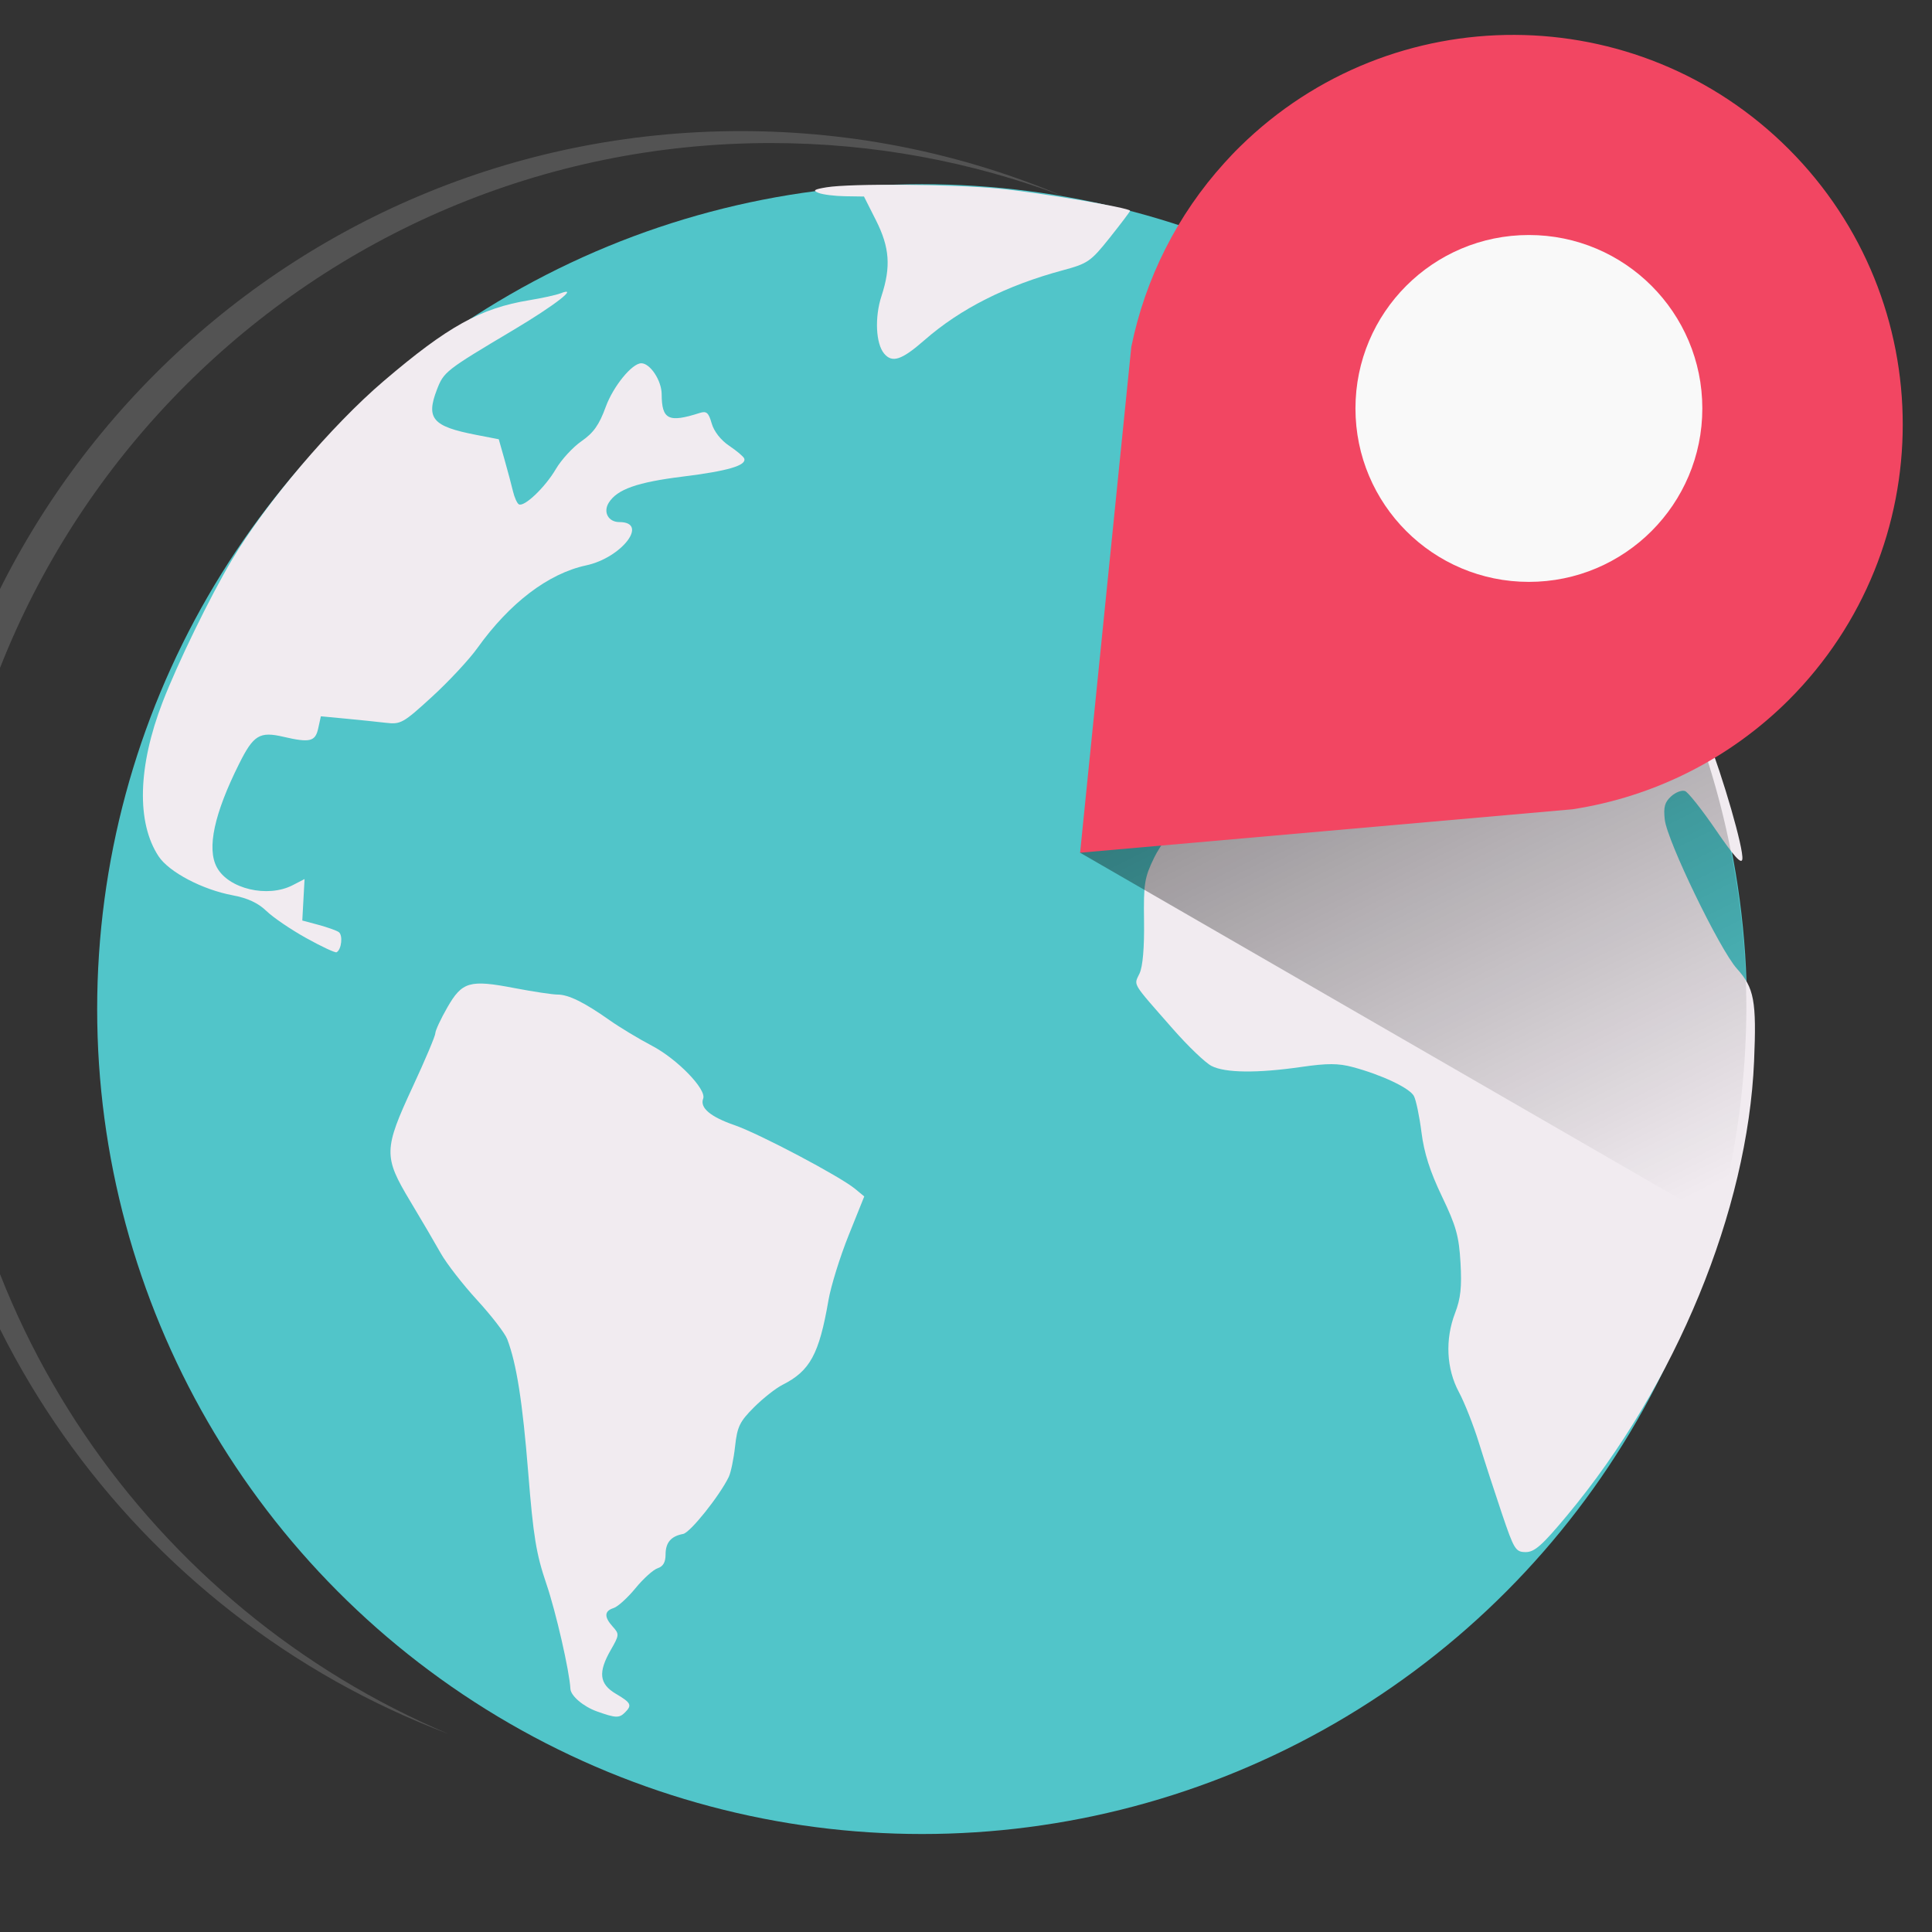 <?xml version="1.0" encoding="UTF-8" standalone="no"?>
<!-- Created with Inkscape (http://www.inkscape.org/) -->

<svg
   xmlns:osb="http://www.openswatchbook.org/uri/2009/osb"
   xmlns:dc="http://purl.org/dc/elements/1.1/"
   xmlns:cc="http://creativecommons.org/ns#"
   xmlns:rdf="http://www.w3.org/1999/02/22-rdf-syntax-ns#"
   xmlns:svg="http://www.w3.org/2000/svg"
   xmlns="http://www.w3.org/2000/svg"
   xmlns:xlink="http://www.w3.org/1999/xlink"
   xmlns:sodipodi="http://sodipodi.sourceforge.net/DTD/sodipodi-0.dtd"
   xmlns:inkscape="http://www.inkscape.org/namespaces/inkscape"
   inkscape:version="0.92.3 (2405546, 2018-03-11)"
   version="1.1"
   id="svg2"
   viewBox="0 0 512 512"
   height="512"
   width="512"
   inkscape:export-filename="/home/cecilia/Imágenes/midori.png"
   inkscape:export-xdpi="90"
   inkscape:export-ydpi="90"
   sodipodi:docname="gnome-maps.svg">
  <rect x="0" y="0" width="512" height="512" fill="#333333" stroke="none"/>
  <defs
     id="defs4">
    <linearGradient
       inkscape:collect="always"
       id="linearGradient873">
      <stop
         style="stop-color:#000000;stop-opacity:1;"
         offset="0"
         id="stop869" />
      <stop
         style="stop-color:#000000;stop-opacity:0;"
         offset="1"
         id="stop871" />
    </linearGradient>
    <linearGradient
       id="linearGradient7377"
       osb:paint="gradient">
      <stop
         style="stop-color:#00ffff;stop-opacity:1;"
         offset="0"
         id="stop7379" />
      <stop
         style="stop-color:#00ffff;stop-opacity:0;"
         offset="1"
         id="stop7381" />
    </linearGradient>
    <linearGradient
       id="linearGradient7359"
       osb:paint="gradient">
      <stop
         style="stop-color:#00ffff;stop-opacity:1;"
         offset="0"
         id="stop7361" />
      <stop
         style="stop-color:#00ffff;stop-opacity:0;"
         offset="1"
         id="stop7363" />
    </linearGradient>
    <linearGradient
       id="linearGradient7347"
       osb:paint="gradient">
      <stop
         style="stop-color:#faff00;stop-opacity:1;"
         offset="0"
         id="stop7349" />
      <stop
         style="stop-color:#00ff00;stop-opacity:0;"
         offset="1"
         id="stop7351" />
    </linearGradient>
    <linearGradient
       id="linearGradient7323"
       osb:paint="gradient">
      <stop
         style="stop-color:#00ff00;stop-opacity:1;"
         offset="0"
         id="stop7325" />
      <stop
         style="stop-color:#00ff00;stop-opacity:0;"
         offset="1"
         id="stop7327" />
    </linearGradient>
    <linearGradient
       id="linearGradient7287"
       osb:paint="solid">
      <stop
         style="stop-color:#00d300;stop-opacity:0.361;"
         offset="0"
         id="stop7289" />
    </linearGradient>
    <clipPath
       clipPathUnits="userSpaceOnUse"
       id="clipPath5825">
      <circle
         style="fill:none;stroke:#000000;stroke-width:10;stroke-linecap:butt;stroke-linejoin:miter;stroke-miterlimit:4;stroke-opacity:1;stroke-dasharray:none"
         id="circle5827"
         cx="963.099"
         cy="255.581"
         r="630.463"
         sodipodi:cx="963.0993"
         sodipodi:cy="255.58121"
         sodipodi:rx="630.46259"
         sodipodi:ry="630.46259" />
    </clipPath>
    <clipPath
       id="clipPath4469"
       clipPathUnits="userSpaceOnUse">
      <path
         sodipodi:type="arc"
         style="fill:#0090ff;fill-opacity:1;fill-rule:evenodd;stroke:none"
         id="path4471"
         sodipodi:cx="-1182.2826"
         sodipodi:cy="741.15729"
         sodipodi:rx="554.3717"
         sodipodi:ry="554.3717"
         d="m -627.911,741.157 a 554.372,554.372 0 1 1 -1108.743,0 554.372,554.372 0 1 1 1108.743,0 z" />
    </clipPath>
    <clipPath
       id="clipPath4475"
       clipPathUnits="userSpaceOnUse">
      <path
         sodipodi:type="arc"
         style="fill:#0090ff;fill-opacity:1;fill-rule:evenodd;stroke:none"
         id="path4477"
         sodipodi:cx="-1182.2826"
         sodipodi:cy="741.15729"
         sodipodi:rx="554.3717"
         sodipodi:ry="554.3717"
         d="m -627.911,741.157 a 554.372,554.372 0 1 1 -1108.743,0 554.372,554.372 0 1 1 1108.743,0 z" />
    </clipPath>
    <clipPath
       id="clipPath4483"
       clipPathUnits="userSpaceOnUse">
      <path
         sodipodi:type="arc"
         style="fill:#4598f5;fill-opacity:1;fill-rule:evenodd;stroke:none"
         id="path4485"
         sodipodi:cx="-1182.2826"
         sodipodi:cy="741.15729"
         sodipodi:rx="554.3717"
         sodipodi:ry="554.3717"
         d="m -627.911,741.157 a 554.372,554.372 0 1 1 -1108.743,0 554.372,554.372 0 1 1 1108.743,0 z" />
    </clipPath>
    <linearGradient
       id="linearGradient587">
      <stop
         id="stop588"
         offset="0"
         style="stop-color:#000;stop-opacity:1;" />
      <stop
         id="stop589"
         offset="1"
         style="stop-color:#fff;stop-opacity:1;" />
    </linearGradient>
    <linearGradient
       id="linearGradient590"
       xlink:href="#linearGradient587" />
    <linearGradient
       inkscape:collect="always"
       xlink:href="#linearGradient873"
       id="linearGradient875"
       x1="243.731"
       y1="492.097"
       x2="431.335"
       y2="866.162"
       gradientUnits="userSpaceOnUse"
       gradientTransform="translate(0,-540.362)" />
  </defs>
  <sodipodi:namedview
     inkscape:window-maximized="1"
     inkscape:window-y="27"
     inkscape:window-x="0"
     inkscape:window-height="713"
     inkscape:window-width="1360"
     showgrid="false"
     inkscape:current-layer="layer1"
     inkscape:document-units="px"
     inkscape:cy="278.62349"
     inkscape:cx="378.67707"
     inkscape:zoom="0.70710678"
     inkscape:pageshadow="2"
     inkscape:pageopacity="0.0"
     borderopacity="1.0"
     bordercolor="#666666"
     pagecolor="#ffffff"
     id="base" />
  <g
     inkscape:label="Capa 1"
     inkscape:groupmode="layer"
     id="layer1"
     transform="translate(0,-540.362)">
    <path
       style="fill:#2aff2a;fill-opacity:0.129;stroke:#00ff00;stroke-width:4.061;stroke-linecap:butt;stroke-linejoin:miter;stroke-miterlimit:4;stroke-opacity:1;stroke-dasharray:none"
       d=""
       id="path5392"
       inkscape:connector-curvature="0"
       transform="translate(0,-761.811)" />
    <path
       style="fill:#2aff2a;fill-opacity:0.129;stroke:#00ff00;stroke-width:4.061;stroke-linecap:butt;stroke-linejoin:miter;stroke-miterlimit:4;stroke-opacity:1;stroke-dasharray:none"
       d=""
       id="path5394"
       inkscape:connector-curvature="0"
       transform="translate(0,-761.811)" />
    <path
       style="fill:#2aff2a;fill-opacity:0.129;stroke:#00ff00;stroke-width:4.061;stroke-linecap:butt;stroke-linejoin:miter;stroke-miterlimit:4;stroke-opacity:1;stroke-dasharray:none"
       d=""
       id="path5396"
       inkscape:connector-curvature="0"
       transform="translate(0,-761.811)" />
    <path
       style="fill:#2aff2a;fill-opacity:0.129;stroke:#00ff00;stroke-width:4.061;stroke-linecap:butt;stroke-linejoin:miter;stroke-miterlimit:4;stroke-opacity:1;stroke-dasharray:none"
       d=""
       id="path5398"
       inkscape:connector-curvature="0"
       transform="translate(0,-761.811)" />
    <path
       style="fill:#2aff2a;fill-opacity:0.129;stroke:#00ff00;stroke-width:4.061;stroke-linecap:butt;stroke-linejoin:miter;stroke-miterlimit:4;stroke-opacity:1;stroke-dasharray:none"
       d=""
       id="path5400"
       inkscape:connector-curvature="0"
       transform="translate(0,-761.811)" />
    <path
       style="fill:#2aff2a;fill-opacity:0.129;stroke:#00ff00;stroke-width:4.061;stroke-linecap:butt;stroke-linejoin:miter;stroke-miterlimit:4;stroke-opacity:1;stroke-dasharray:none"
       d=""
       id="path5404"
       inkscape:connector-curvature="0"
       transform="translate(0,-761.811)" />
    <g
       id="g5607"
       transform="matrix(0.26,0,0,0.26,5.374,770.651)">
      <path
         inkscape:connector-curvature="0"
         id="path4487"
         d="m 734.497,-752.097 c -466.086,0 -843.928,377.842 -843.928,843.928 0,361.17 226.876,669.349 545.889,789.791 C 133.561,753.508 -78.985,453.574 -78.985,104.009 c 0,-466.086 377.842,-843.928 843.928,-843.928 104.9,0 205.333,19.16 297.991,54.137 -100.955,-42.694 -211.931,-66.315 -328.437,-66.315 z"
         style="fill:#ffffff;fill-opacity:0.158;fill-rule:evenodd;stroke:none" />
      <g
         transform="translate(-2063.11,414.659)"
         id="g5576">
        <circle
           r="840.802"
           cy="-271.829"
           cx="2982.282"
           style="fill:#51c5c9;fill-opacity:1;fill-rule:evenodd;stroke:none"
           id="path4460"
           sodipodi:cx="2982.2825"
           sodipodi:cy="-271.82877"
           sodipodi:rx="840.80151"
           sodipodi:ry="840.80151" />
      </g>
      <g
         transform="translate(-92.223,-18.41)"
         id="g5580">
        <path
           style="fill:#f1ebf0;fill-opacity:1;fill-rule:nonzero;stroke:none"
           d="m 679.86,877.022 c -13.71,-4.889 -26.532,-15.824 -26.897,-22.938 -0.919,-17.898 -14.735,-78.3 -24.418,-106.757 -10.47,-30.769 -13.35,-48.351 -18.559,-113.308 -5.822,-72.586 -11.916,-111.368 -21.429,-136.362 -2.284,-6.002 -16.093,-23.923 -30.684,-39.823 -14.592,-15.9 -31.284,-37.394 -37.093,-47.764 -5.809,-10.37 -19.863,-34.333 -31.23,-53.251 -27.189,-45.251 -27.015,-52.494 2.798,-116.685 12.594,-27.116 22.914,-51.561 22.935,-54.324 0.021,-2.763 5.504,-14.554 12.184,-26.203 15.125,-26.373 22.693,-28.572 68.263,-19.841 19.166,3.672 39.034,6.665 44.153,6.65 11.039,-0.032 27.269,7.962 52.889,26.051 10.307,7.277 29.808,19.041 43.336,26.143 25.824,13.557 55.778,44.473 52.178,53.853 -3.582,9.335 7.285,18.536 31.987,27.082 25.323,8.761 107.65,52.276 122.998,65.013 l 9.19,7.626 -15.965,39.75 c -8.781,21.862 -18.011,51.587 -20.511,66.054 -9.514,55.044 -18.753,72.034 -46.893,86.237 -6.81,3.437 -19.893,13.761 -29.074,22.942 -14.51,14.51 -17.023,19.708 -19.217,39.75 -1.388,12.682 -4.287,26.699 -6.443,31.151 -9.363,19.335 -39.299,56.77 -46.46,58.097 -12.414,2.302 -17.943,8.784 -17.943,21.037 0,7.788 -2.531,12.175 -8.029,13.92 -4.416,1.402 -14.592,10.558 -22.614,20.347 -8.021,9.789 -18.066,18.903 -22.321,20.254 -9.594,3.045 -9.831,9.076 -0.749,19.111 6.641,7.338 6.541,8.497 -2.023,23.377 -13.261,23.041 -11.904,34.876 5.153,44.94 15.426,9.102 16.637,11.559 9.307,18.888 -6.023,6.023 -9.421,5.904 -28.819,-1.014 z"
           id="path4567"
           inkscape:connector-curvature="0" />
        <path
           style="fill:#f1ebf0;fill-opacity:1;fill-rule:nonzero;stroke:none"
           d="m 383.727,88.866 c -15.58,-8.652 -33.848,-21.073 -40.595,-27.603 -8.478,-8.205 -19.104,-13.154 -34.397,-16.023 -30.973,-5.81 -64.866,-23.641 -75.513,-39.727 -22.682,-34.269 -21.193,-91.781 4.069,-157.185 15.345,-39.728 48.525,-107.787 70.721,-145.058 34.397,-57.762 101.506,-136.85 154.519,-182.103 65.4,-55.826 98.786,-74.356 148.677,-82.518 12.879,-2.107 27.059,-5.23 31.51,-6.94 19.853,-7.627 -5.454,12.08 -48.111,37.464 -68.872,40.983 -70.712,42.42 -77.743,60.703 -11.316,29.427 -4.372,37.451 39.83,46.023 l 23.237,4.506 5.931,20.965 c 3.262,11.531 7.12,25.99 8.573,32.132 1.453,6.142 4.107,12.072 5.898,13.179 5.304,3.278 26.758,-17.09 37.74,-35.83 5.612,-9.576 17.397,-22.396 26.189,-28.489 12.282,-8.511 17.996,-16.591 24.661,-34.87 7.678,-21.058 26.814,-44.535 36.301,-44.535 9.064,0 20.691,17.663 20.748,31.52 0.107,25.929 6.948,29.311 38.723,19.146 7.006,-2.241 9.084,-0.434 12.271,10.677 2.338,8.151 9.317,17.055 17.869,22.797 7.718,5.182 14.599,11.01 15.291,12.951 2.519,7.071 -16.652,12.705 -62.654,18.412 -46.452,5.762 -66.816,12.946 -75.397,26.595 -6.027,9.587 -0.471,19.772 10.785,19.772 30.38,0 2.482,36.347 -33.885,44.146 -38.501,8.257 -77.904,38.218 -110.864,84.298 -8.343,11.663 -29.139,33.992 -46.215,49.62 -29.495,26.995 -31.855,28.319 -47.233,26.51 -8.903,-1.047 -27.408,-2.962 -41.122,-4.255 l -24.935,-2.351 -2.702,12.301 c -2.972,13.53 -8.455,14.851 -35.541,8.562 -24.183,-5.615 -30.42,-1.805 -45.078,27.536 -25.4,50.842 -33.035,86.216 -22.754,105.425 11.82,22.087 51.781,31.543 77.373,18.308 l 12.077,-6.245 -1.15,21.136 -1.15,21.136 16.195,4.331 c 8.907,2.382 18.297,5.699 20.865,7.371 4.54,2.954 2.976,18.034 -2.14,20.643 -1.401,0.714 -15.294,-5.78 -30.874,-14.432 z"
           id="path4569"
           inkscape:connector-curvature="0" />
        <path
           style="fill:#f1ebf0;fill-opacity:1;fill-rule:nonzero;stroke:none"
           d="m 972.658,-507.001 c -8.465,-10.199 -9.688,-36.98 -2.668,-58.44 9.808,-29.987 8.38,-49.676 -5.615,-77.4 l -12.198,-24.165 -19.164,-0.284 c -10.54,-0.156 -22.727,-1.678 -27.082,-3.381 -6.367,-2.49 -4.782,-3.615 8.093,-5.741 24.577,-4.059 129.576,-3.223 176.441,1.405 41.13,4.061 132.959,19.596 132.959,22.493 0,0.81 -9.301,13.143 -20.669,27.405 -19.336,24.261 -22.402,26.399 -47.549,33.172 -57.895,15.592 -104.684,39.2 -141.436,71.36 -23.234,20.332 -32.866,23.512 -41.112,13.576 z"
           id="path4571"
           inkscape:connector-curvature="0" />
      </g>
      <path
         inkscape:connector-curvature="0"
         id="path4573"
         d="m 1510.105,656.813 c -7.323,-21.681 -17.814,-53.989 -23.314,-71.795 -5.5,-17.806 -14.674,-41.074 -20.385,-51.708 -12.835,-23.895 -14.291,-53.801 -3.932,-80.755 5.667,-14.744 6.934,-26.533 5.506,-51.205 -1.573,-27.183 -4.45,-37.458 -18.936,-67.649 -12.127,-25.274 -18.171,-44.194 -20.839,-65.243 -2.067,-16.305 -5.546,-32.985 -7.73,-37.067 -4.339,-8.107 -32.835,-21.584 -62.306,-29.466 -14.763,-3.948 -25.877,-3.979 -52.402,-0.144 -45.037,6.512 -77.726,6.139 -91.62,-1.046 -6.289,-3.252 -23.88,-20.097 -39.09,-37.432 -43.007,-49.014 -40.097,-44.183 -34.218,-56.827 3.297,-7.091 4.952,-26.388 4.573,-53.326 -0.538,-38.274 0.427,-44.317 10.337,-64.748 6.41,-13.215 21.289,-32.575 35.979,-46.814 14.818,-14.364 26.966,-30.203 29.744,-38.78 5.132,-15.851 24.376,-37.641 40.687,-46.07 12.466,-6.442 120.304,-30.482 136.733,-30.482 15.874,0 21.335,6.733 21.335,26.304 0,18.074 5.443,26.304 17.398,26.304 4.227,0 18.361,6.589 31.41,14.643 19.98,12.333 25.996,14.217 38.129,11.941 7.923,-1.486 20.767,-8.288 28.543,-15.115 l 14.137,-12.413 21.185,9.452 c 28.882,12.886 74.704,13.323 98.073,0.935 22.187,-11.761 30.073,-21.544 33.5,-41.552 l 2.921,-17.057 13.26,33.883 c 16.986,43.405 37.955,116.126 36.457,126.436 -0.832,5.725 -8.378,-2.596 -26.868,-29.627 -14.141,-20.673 -28.322,-38.589 -31.513,-39.813 -3.191,-1.224 -9.562,1.177 -14.158,5.336 -6.565,5.941 -7.964,11.034 -6.526,23.759 2.472,21.877 56.058,132.59 73.542,151.942 17.621,19.505 20.111,32.925 17.499,94.331 -6.463,151.971 -79.614,329.68 -190.554,462.926 -25.399,30.505 -33.209,37.426 -42.204,37.398 -10.346,-0.033 -11.873,-2.506 -24.352,-39.456 z"
         style="fill:#f1ebf0;fill-opacity:1;fill-rule:nonzero;stroke:none" />
      <path
         inkscape:connector-curvature="0"
         id="path4575"
         d="m 1704.122,-167.642 c -2.552,-2.552 -19.73,-5.478 -38.174,-6.503 -18.444,-1.024 -36.659,-3.49 -40.479,-5.478 -3.819,-1.989 -8.919,-10.95 -11.333,-19.914 -5.359,-19.901 -17.76,-27.045 -37.279,-21.473 -11.482,3.277 -13.507,5.878 -15.262,19.603 l -2.023,15.824 -9.997,-21.442 c -11.344,-24.332 -37.278,-49.527 -68.425,-66.473 -24.544,-13.354 -34.68,-11.938 -31.865,4.452 1.047,6.095 3.34,14.724 5.096,19.175 2.068,5.242 -2.745,2.434 -13.661,-7.971 l -16.853,-16.064 -17.129,8.917 c -9.421,4.905 -24.862,10.836 -34.314,13.182 -13.405,3.326 -20.081,8.283 -30.351,22.537 -7.241,10.05 -18.71,25.916 -25.486,35.257 -7.044,9.71 -16.307,17.559 -21.63,18.327 -14.237,2.055 -32.542,-7.276 -39.082,-19.923 -13.438,-25.987 -3.77,-37.767 34.39,-41.902 37.706,-4.086 40.666,-6.444 40.666,-32.405 0,-29.626 1.694,-32.686 27.968,-50.529 12.599,-8.556 29.407,-22.75 37.351,-31.543 l 14.443,-15.987 52.929,-2.354 c 41.052,-1.826 57.19,-4.239 71.918,-10.754 10.444,-4.62 21.375,-8.4 24.292,-8.4 14.129,0 90.429,106.516 131.317,183.319 19.75,37.097 23.914,49.466 12.971,38.523 z"
         style="fill:#ffffff;fill-opacity:1;fill-rule:nonzero;stroke:none" />
    </g>
    <path
       style="fill:url(#linearGradient875);stroke:none;stroke-width:1px;stroke-linecap:butt;stroke-linejoin:miter;stroke-opacity:1;fill-opacity:1"
       d="M 391.375 106.158 L 286.236 225.98 L 455.203 323.533 A 218.53 218.53 0 0 0 462.805 267.41 A 218.53 218.53 0 0 0 391.375 106.158 z "
       transform="translate(0,540.362)"
       id="path867" />
    <path
       style="opacity:1;fill:#f24662;fill-opacity:1;stroke:none;stroke-width:38.843;stroke-linecap:round;stroke-linejoin:round;stroke-miterlimit:4;stroke-dasharray:none;stroke-dashoffset:0;stroke-opacity:1"
       d="m 401.406,9.246 c -26.29,-0.106 -52.619,9.763 -72.83,29.635 -1.578,1.533 -2.82,2.905 -4.088,4.281 -12.457,13.745 -20.983,30.592 -24.682,48.77 L 286.236,225.98 416.713,214.469 c 21.682,-3.316 41.745,-13.449 57.283,-28.93 40.335,-40.336 40.335,-105.734 0,-146.07 C 453.946,19.435 427.696,9.352 401.406,9.246 Z"
       id="path856"
       inkscape:connector-curvature="0"
       sodipodi:nodetypes="scccccccs"
       transform="translate(0,540.362)" />
    <circle
       style="opacity:1;fill:#f9f9f9;fill-opacity:1;stroke:none;stroke-width:25;stroke-linecap:round;stroke-linejoin:round;stroke-miterlimit:4;stroke-dasharray:none;stroke-dashoffset:0;stroke-opacity:1"
       id="path865"
       cx="405.172"
       cy="648.604"
       r="45.962" />
  </g>
</svg>
